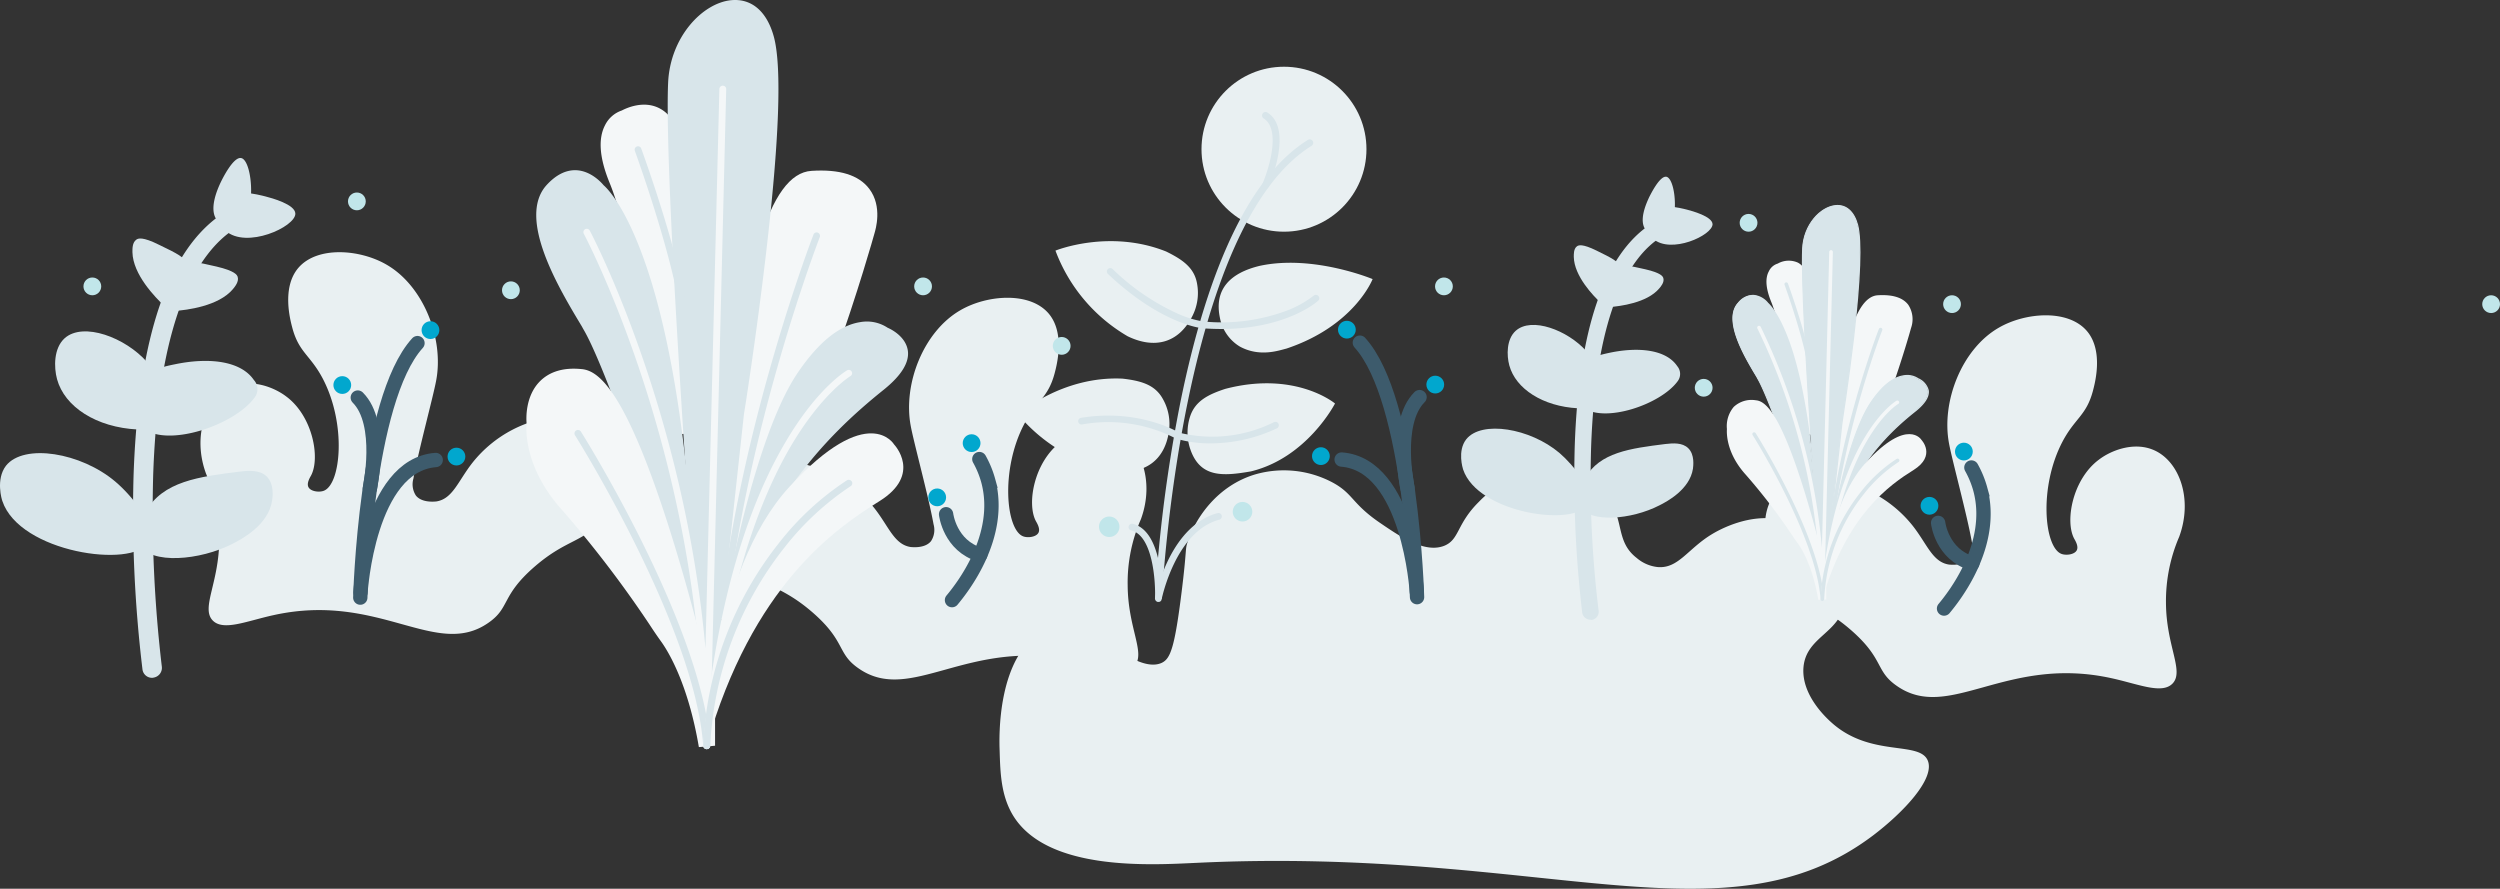 <svg xmlns="http://www.w3.org/2000/svg" viewBox="-5892.5 1703.157 522.936 185.901">
  <rect x="-5892.5" y="1703.157" width="522.936" height="185.901" fill="#333333" stroke="none"/>
  <defs>
    <style>
      .cls-1 {
        fill: #e9f0f2;
      }

      .cls-2 {
        fill: #c1e6ea;
      }

      .cls-3 {
        fill: #d8e5ea;
      }

      .cls-4 {
        fill: none;
        stroke: #3d5b6c;
        stroke-linecap: round;
        stroke-miterlimit: 10;
        stroke-width: 3px;
      }

      .cls-5 {
        fill: #01a7ce;
      }

      .cls-6 {
        fill: #f4f7f8;
      }
    </style>
  </defs>
  <g id="Symbol_65_1" data-name="Symbol 65 – 1" transform="translate(-5668 1136)">
    <path id="Path_2038" data-name="Path 2038" class="cls-1" d="M89.124,157.025c-2.907-7.912-.048-15.68,5.147-18.063,4.146-1.906,9.008-.1,11.677,1.954,5.481,4.1,7.1,12.82,5.147,16.49-.238.429-1,1.668-.524,2.478.477.858,2.192,1.1,3.193.715,3.574-1.382,4.766-13.869-.191-23.4-2.621-5-5-5.481-6.386-10.628-.429-1.62-2.288-8.436,1.239-12.582,3.956-4.623,12.868-3.908,18.4-.715,7.769,4.432,12.106,15.489,10.438,24.259-.62,3.384-3.717,14.727-4.766,20.541a4.284,4.284,0,0,0,.524,3.527c1.287,1.62,4.1,1.239,4.242,1.239,3.479-.524,4.575-4.289,7.626-8.15a25.992,25.992,0,0,1,18.587-9.723c2.478-.1,7.006-.286,9.818,2.669,4.146,4.337,2.669,13.3-1.334,18.778-3.67,5.052-7.244,4.1-14.155,10.1-7.006,6.1-5.052,8.531-9.58,11.677-10.962,7.721-22.829-6.482-44.991-1.573-5.672,1.239-10.58,3.432-12.773,1.049-2.383-2.621,1.382-7.816,1.43-16.824A34.872,34.872,0,0,0,89.124,157.025Z" transform="translate(-270.527 509.212)"/>
    <path id="Path_2041" data-name="Path 2041" class="cls-1" d="M405.546,177.025c2.907-7.912.048-15.68-5.147-18.063-4.146-1.906-9.008-.1-11.677,1.954-5.481,4.1-7.1,12.82-5.147,16.49.238.429,1,1.668.524,2.478-.477.858-2.192,1.1-3.193.715-3.574-1.382-4.766-13.869.191-23.4,2.621-5,5-5.481,6.386-10.628.429-1.62,2.288-8.436-1.239-12.582-3.956-4.623-12.868-3.908-18.4-.715-7.769,4.432-12.106,15.489-10.437,24.259.62,3.384,3.717,14.727,4.766,20.541a4.284,4.284,0,0,1-.524,3.527c-1.287,1.62-4.1,1.239-4.242,1.239-3.479-.524-4.575-4.289-7.626-8.15a25.992,25.992,0,0,0-18.587-9.723c-2.478-.1-7.006-.286-9.818,2.669-4.146,4.337-2.669,13.3,1.334,18.778,3.67,5.052,7.244,4.1,14.155,10.1,7.006,6.1,5.052,8.531,9.58,11.677,10.962,7.721,22.829-6.482,44.991-1.573,5.671,1.239,10.58,3.431,12.773,1.049,2.383-2.621-1.382-7.816-1.43-16.824A33.1,33.1,0,0,1,405.546,177.025Z" transform="translate(-391.4 498.743)"/>
    <path id="Path_2042" data-name="Path 2042" class="cls-1" d="M861.246,184.725c2.907-7.912.048-15.68-5.147-18.063-4.146-1.906-9.008-.1-11.677,1.954-5.481,4.1-7.1,12.82-5.147,16.49.238.429,1,1.668.524,2.478-.477.858-2.192,1.1-3.193.715-3.575-1.382-4.766-13.869.191-23.4,2.621-5,5-5.481,6.386-10.628.429-1.62,2.288-8.436-1.239-12.582-3.956-4.623-12.868-3.908-18.4-.715-7.769,4.432-12.106,15.489-10.438,24.259.62,3.384,3.718,14.727,4.766,20.541a4.284,4.284,0,0,1-.524,3.527c-1.287,1.62-4.1,1.239-4.242,1.239-3.479-.524-4.575-4.289-7.625-8.15a25.992,25.992,0,0,0-18.587-9.723c-2.478-.1-7.006-.286-9.818,2.669-4.146,4.337-2.669,13.3,1.334,18.778,3.67,5.052,7.244,4.1,14.155,10.1,7.006,6.1,5.052,8.531,9.58,11.677,10.962,7.721,22.829-6.482,44.991-1.573,5.672,1.239,10.58,3.432,12.773,1.049,2.383-2.621-1.382-7.816-1.43-16.824A34.049,34.049,0,0,1,861.246,184.725Z" transform="translate(-629.915 494.713)"/>
    <circle id="Ellipse_375" data-name="Ellipse 375" class="cls-2" cx="1.859" cy="1.859" r="1.859" transform="translate(-119.493 626.012)"/>
    <circle id="Ellipse_376" data-name="Ellipse 376" class="cls-2" cx="1.859" cy="1.859" r="1.859" transform="translate(-151.711 607.425)"/>
    <circle id="Ellipse_377" data-name="Ellipse 377" class="cls-2" cx="1.859" cy="1.859" r="1.859" transform="translate(-207.044 625.202)"/>
    <circle id="Ellipse_378" data-name="Ellipse 378" class="cls-2" cx="1.859" cy="1.859" r="1.859" transform="translate(-33.276 625.202)"/>
    <circle id="Ellipse_379" data-name="Ellipse 379" class="cls-2" cx="1.859" cy="1.859" r="1.859" transform="translate(130.007 646.41)"/>
    <circle id="Ellipse_380" data-name="Ellipse 380" class="cls-2" cx="1.859" cy="1.859" r="1.859" transform="translate(139.396 611.905)"/>
    <circle id="Ellipse_381" data-name="Ellipse 381" class="cls-2" cx="1.859" cy="1.859" r="1.859" transform="translate(181.956 628.919)"/>
    <circle id="Ellipse_382" data-name="Ellipse 382" class="cls-2" cx="1.859" cy="1.859" r="1.859" transform="translate(294.719 628.919)"/>
    <circle id="Ellipse_383" data-name="Ellipse 383" class="cls-2" cx="1.859" cy="1.859" r="1.859" transform="translate(75.674 625.202)"/>
    <g id="Group_1374" data-name="Group 1374" transform="translate(-224.5 600.202)">
      <g id="Group_1365" data-name="Group 1365" transform="translate(27.814 11.229)">
        <path id="Path_2043" data-name="Path 2043" class="cls-3" d="M62.321,190.415a2.006,2.006,0,0,1-2-1.763A273.8,273.8,0,0,1,58.46,148c1-28.882,7.292-47.279,18.73-54.761a2.029,2.029,0,1,1,2.24,3.384c-7.054,4.623-15.728,17.253-16.872,51.473A276.3,276.3,0,0,0,64.37,188.08a2.064,2.064,0,0,1-1.716,2.288A.93.93,0,0,1,62.321,190.415Z" transform="translate(-58.333 -92.907)"/>
      </g>
      <g id="Group_1366" data-name="Group 1366" transform="translate(0 61.74)">
        <path id="Path_2044" data-name="Path 2044" class="cls-3" d="M30.965,217.576c-3.193,5.481-26.88,2.145-30.5-8.674-.1-.238-1.43-4.528.763-7.387,3.765-4.718,15.68-2.764,22.877,3.336C27.772,207.949,32.872,214.383,30.965,217.576Z" transform="translate(0.026 -198.888)"/>
      </g>
      <g id="Group_1367" data-name="Group 1367" transform="translate(11.528 36.273)">
        <path id="Path_2045" data-name="Path 2045" class="cls-3" d="M41.385,165.97c-8.579-.429-15.251-4.718-16.824-10.533-.667-2.478-.715-6.434,1.573-8.531,3.908-3.527,12.773-.143,17.253,4.957,1.382,1.573,4.528,5.052,3.384,8.96C45.722,164.254,42.052,165.684,41.385,165.97Z" transform="translate(-24.161 -145.454)"/>
      </g>
      <g id="Group_1368" data-name="Group 1368" transform="translate(27.702 16.842)">
        <path id="Path_2046" data-name="Path 2046" class="cls-3" d="M64.772,118.8c-1.906-1.811-6.577-6.577-6.672-11.248,0-.715-.048-2,.81-2.621.381-.286,1.287-.667,4.814,1.1,3.67,1.763,5.481,2.669,6.005,4.194C70.634,112.651,68.632,116.273,64.772,118.8Z" transform="translate(-58.099 -104.685)"/>
      </g>
      <g id="Group_1369" data-name="Group 1369" transform="translate(28.798 65.452)">
        <path id="Path_2047" data-name="Path 2047" class="cls-3" d="M62.067,215.267c3.527-6.434,11.248-7.387,19.684-8.436,1.954-.238,4.194-.381,5.624,1,1.668,1.62,1.239,4.48,1.144,5.052-.763,5.147-6.434,8.1-8.2,9.008-6.911,3.574-17.253,4.385-19.493.238C59.589,219.747,61.352,216.554,62.067,215.267Z" transform="translate(-60.398 -206.677)"/>
      </g>
      <g id="Group_1370" data-name="Group 1370" transform="translate(27.692 42.45)">
        <path id="Path_2048" data-name="Path 2048" class="cls-3" d="M60.471,172.61c5.195,3.86,18.969-.763,23.163-6.529a2.826,2.826,0,0,0-.143-3.67c-2.764-4.051-9.484-4.766-16.538-3.289-2.383.477-7.721,1.62-8.626,5.195C57.612,167.225,58.47,171.133,60.471,172.61Z" transform="translate(-58.078 -158.415)"/>
      </g>
      <g id="Group_1371" data-name="Group 1371" transform="translate(44.643)">
        <path id="Path_2049" data-name="Path 2049" class="cls-3" d="M95.244,74.281c-.572,1.191-2.86,6.005-.667,8.293a3.916,3.916,0,0,0,4.242.906c3.956-1.906,3.05-13.535.667-14.107C97.817,68.943,95.387,73.995,95.244,74.281Z" transform="translate(-93.645 -69.346)"/>
      </g>
      <g id="Group_1372" data-name="Group 1372" transform="translate(45.176 7.211)">
        <path id="Path_2050" data-name="Path 2050" class="cls-3" d="M105.075,85.3c-1.144-.286-8.055-2.145-9.866.906-1.049,1.763-.143,4.766,1.573,6.291,4.337,3.86,14.584-.81,14.584-3.574C111.366,86.966,106.361,85.631,105.075,85.3Z" transform="translate(-94.762 -84.476)"/>
      </g>
      <g id="Group_1373" data-name="Group 1373" transform="translate(35.733 21.738)">
        <path id="Path_2051" data-name="Path 2051" class="cls-3" d="M75.688,125.224c2.621-.191,9.246-1,12.249-4.575.429-.524,1.287-1.573,1-2.526-.1-.429-.572-1.287-4.432-2.192-3.956-.906-5.957-1.382-7.292-.524C74.973,116.74,74.258,120.839,75.688,125.224Z" transform="translate(-74.948 -114.956)"/>
      </g>
    </g>
    <g id="Group_1375" data-name="Group 1375" transform="translate(-154.761 634.352)">
      <path id="Path_2052" data-name="Path 2052" class="cls-4" d="M158.1,203.836s1.1-41.273,11.963-53.236" transform="translate(-152.476 -146.025)"/>
      <path id="Path_2053" data-name="Path 2053" class="cls-4" d="M173.928,201.9C159.82,203,158.2,229.59,158.2,229.59" transform="translate(-152.528 -172.875)"/>
      <path id="Path_2054" data-name="Path 2054" class="cls-4" d="M159.526,193.516S162.433,179.933,157,174.5" transform="translate(-151.9 -158.534)"/>
      <circle id="Ellipse_384" data-name="Ellipse 384" class="cls-5" cx="1.859" cy="1.859" r="1.859" transform="translate(18.444)"/>
      <circle id="Ellipse_385" data-name="Ellipse 385" class="cls-5" cx="1.859" cy="1.859" r="1.859" transform="translate(23.878 26.451)"/>
      <circle id="Ellipse_386" data-name="Ellipse 386" class="cls-5" cx="1.859" cy="1.859" r="1.859" transform="translate(0 11.486)"/>
    </g>
    <path id="Path_2055" data-name="Path 2055" class="cls-1" d="M438.662,265.033c-.1-2.669-.62-20.065,9.532-25.355.763-.381,5.957-3,10.152-.953,3.146,1.525,3.193,4.48,7.292,6.672,1.335.715,4.528,2.431,6.958,1.287,1.763-.858,2.669-3,4.146-14.918,1.144-9.2.667-8.722,1.287-10.485,1.763-5.195,6.339-11.629,13.964-13.964a21.669,21.669,0,0,1,16.157,1.573c4.528,2.383,4.051,4.432,10.152,8.579,4.337,2.955,9.294,6.291,13.3,4.766,3.289-1.287,2.574-4.528,7.292-9.2a20.947,20.947,0,0,1,9.532-5.719c5.957-1.43,14.107.238,17.777,5.386,3.05,4.289,1.382,8.722,5.719,12.058a8.028,8.028,0,0,0,4.432,1.906c4.337.334,6.291-3.908,11.438-6.958,1.191-.715,7.864-4.528,14.584-2.86,7.673,1.906,14.155,10.676,13.011,17.443-1.1,6.243-8.007,6.958-8.579,13.3-.524,6.005,5.147,10.962,6.005,11.724,8.1,7.149,18.158,3.67,19.969,7.769,1.668,3.813-5.147,10.962-11.438,15.728-30.884,23.306-68.535,2.24-141.454,5.719-9.341.429-31.122,1.859-38.366-9.818C438.948,274.517,438.8,269.751,438.662,265.033Z" transform="translate(-454.065 459.11)"/>
    <g id="Group_1376" data-name="Group 1376" transform="translate(49.938 634.257)">
      <path id="Path_2056" data-name="Path 2056" class="cls-4" d="M608.763,203.636s-1.1-41.273-11.963-53.236" transform="translate(-586.791 -145.825)"/>
      <path id="Path_2057" data-name="Path 2057" class="cls-4" d="M588.8,201.7c14.107,1.1,15.728,27.69,15.728,27.69" transform="translate(-582.604 -172.675)"/>
      <path id="Path_2058" data-name="Path 2058" class="cls-4" d="M616.847,193.316s-2.907-13.583,2.526-19.016" transform="translate(-596.877 -158.334)"/>
      <circle id="Ellipse_387" data-name="Ellipse 387" class="cls-5" cx="1.859" cy="1.859" r="1.859" transform="translate(5.433)"/>
      <circle id="Ellipse_388" data-name="Ellipse 388" class="cls-5" cx="1.859" cy="1.859" r="1.859" transform="translate(0 26.451)"/>
      <circle id="Ellipse_389" data-name="Ellipse 389" class="cls-5" cx="1.859" cy="1.859" r="1.859" transform="translate(23.925 11.486)"/>
    </g>
    <g id="Group_1390" data-name="Group 1390" transform="translate(-114.391 567.157)">
      <g id="Group_1377" data-name="Group 1377" transform="translate(15.534 21.896)">
        <path id="Path_2059" data-name="Path 2059" class="cls-6" d="M282.184,116.5s-8.674-41.607-13.392-53.045,1.668-12.963,1.668-12.963,10.39-6.291,10.819,11.2C281.755,79.182,282.184,116.5,282.184,116.5Z" transform="translate(-265.406 -47.751)"/>
        <path id="Path_2060" data-name="Path 2060" class="cls-6" d="M278.754,115.034c-.1-.429-8.674-41.559-13.3-52.759-2.1-5.147-2.431-9.151-.953-12.01a6.091,6.091,0,0,1,3.527-3.1c.906-.477,4.623-2.24,8.007-.381,3.241,1.763,4.957,6.2,5.147,13.106.429,17.3.858,54.475.858,54.809Zm-6.1-65.771a7.013,7.013,0,0,0-3.1.858l-.238.143-.238.048a2.922,2.922,0,0,0-1.62,1.525c-.667,1.334-1,4,1.1,9.151,2.812,6.911,7.006,24.211,9.961,37.27-.191-12.249-.429-28.5-.667-38.319-.143-5.529-1.334-9.055-3.384-10.247A4.046,4.046,0,0,0,272.654,49.263Z" transform="translate(-263.596 -45.952)"/>
      </g>
      <g id="Group_1378" data-name="Group 1378" transform="translate(2.061 35.595)">
        <path id="Path_2061" data-name="Path 2061" class="cls-3" d="M269.146,176.815l-8.817-30.693s-10.1-30.312-14.775-38.08c-4.623-7.721-13.917-22.829-7.721-29.692s11.581,0,11.581,0S267.145,92.124,269.146,176.815Z" transform="translate(-235.56 -75.012)"/>
        <path id="Path_2062" data-name="Path 2062" class="cls-3" d="M269.2,178.358l-9.341-32.5c-.1-.286-10.152-30.359-14.727-37.985l-.286-.524c-4.766-7.912-13.583-22.591-7.387-29.5q2.931-3.217,6.148-3.146c3.289.1,5.576,2.86,5.815,3.146.381.334,4.623,4,9.151,17.586,4.289,12.82,9.58,37.318,10.581,81.069ZM243.37,75.175c-1.906,0-3.813,1-5.576,3-5.957,6.625,2.764,21.113,7.435,28.93l.286.524c4.623,7.673,14.679,37.794,14.775,38.128l8.293,28.93c-2.145-81.975-19.4-96.321-19.541-96.416l-.048-.048a8.1,8.1,0,0,0-5.481-2.955C243.465,75.175,243.417,75.175,243.37,75.175Z" transform="translate(-235.329 -74.697)"/>
      </g>
      <g id="Group_1379" data-name="Group 1379" transform="translate(39.365 35.673)">
        <path id="Path_2063" data-name="Path 2063" class="cls-6" d="M317.6,164.454s2.717-84.977,18.444-86.026S347.53,89.247,347.53,89.247,335.663,132.522,317.6,164.454Z" transform="translate(-315.694 -76.693)"/>
        <path id="Path_2064" data-name="Path 2064" class="cls-6" d="M313.6,169.293l.238-6.768c0-.191.715-21.542,3.336-42.751,1.525-12.487,3.432-22.543,5.672-29.787,3-9.818,6.577-14.775,11.009-15.061,5.862-.381,9.913.858,12.106,3.765,2.812,3.717,1.287,8.579,1.1,9.246-.477,1.716-12.392,44.324-30.073,75.541Zm22.257-91.126c-.572,0-1.144,0-1.763.048-2.526.191-8.96,4.623-13.583,41.941-1.668,13.583-2.574,27.214-3,35.221,15.871-30.5,26.213-68.058,26.308-68.44l.048-.143c0-.048,1.287-3.717-.572-6.2C342.005,79.025,339.479,78.167,335.857,78.167Z" transform="translate(-313.6 -74.859)"/>
      </g>
      <g id="Group_1380" data-name="Group 1380" transform="translate(29.556)">
        <path id="Path_2065" data-name="Path 2065" class="cls-3" d="M301.414,156.257S292.5,41.588,293.6,17.567c.667-15.108,17.777-24.5,21.685-9.389s-6.291,78.591-6.291,78.591Z" transform="translate(-293.272 -0.271)"/>
        <path id="Path_2066" data-name="Path 2066" class="cls-3" d="M301.4,156.044h-.477c-.1-1.144-8.865-114.955-7.816-138.738C293.533,7.774,300.253.673,306.259.053c4.337-.429,7.578,2.383,9.008,7.816,1.62,6.291,1.1,21.447-1.668,45.039-2.049,17.539-4.575,33.5-4.623,33.648ZM307.116.482a4.624,4.624,0,0,0-.81.048c-5.815.62-12.3,7.483-12.725,16.776-.953,21.733,6.339,119.007,7.626,136.116L308.5,86.508c.048-.191,2.574-16.061,4.623-33.648,2.669-23.21,3.289-38.747,1.668-44.9C313.55,3.151,310.786.482,307.116.482Z" transform="translate(-293.017 -0.01)"/>
      </g>
      <g id="Group_1381" data-name="Group 1381" transform="translate(11.923 17.915)">
        <path id="Path_2067" data-name="Path 2067" class="cls-6" d="M282.51,175.718h-1.43c0-60-24.735-106.663-24.974-107.139a.7.7,0,0,1,1.239-.667c.238.429,19.683,37.175,24.211,87.408l2.907-117a.715.715,0,0,1,1.43,0Z" transform="translate(-256.021 -37.6)"/>
      </g>
      <g id="Group_1382" data-name="Group 1382" transform="translate(0 77.119)">
        <path id="Path_2068" data-name="Path 2068" class="cls-6" d="M269.331,228s-14.3-61.576-25.307-62.577c-10.962-1-9.675,9.723-9.675,9.723S233.3,183.2,241.4,192.212a226.95,226.95,0,0,1,18.4,24.116c.81,1.191,1.62,2.383,2.478,3.574,1.716,2.431,5.862,9.389,8.1,22.638v-7.054Z" transform="translate(-232.73 -163.674)"/>
        <path id="Path_2069" data-name="Path 2069" class="cls-6" d="M267.08,240.974c-2.192-12.916-6.2-19.684-7.816-21.971-1-1.382-1.763-2.526-2.478-3.622a235.038,235.038,0,0,0-18.254-23.925c-7.912-8.769-7.626-16.729-7.483-18.158-.1-1.049-.286-5.672,2.717-8.769,2.049-2.1,5-3,8.769-2.621,3.431.286,9.008,4.051,18.206,32.838,4.909,15.394,8.531,30.884,8.579,31.027l.048.143,1.1,7.721v7.054ZM240.963,165.2a6.6,6.6,0,0,0-4.861,1.668c-2.192,2.288-1.811,6.2-1.763,6.243v.191l-.048.191a14.043,14.043,0,0,0,.477,4.718,26.1,26.1,0,0,0,6.148,11.009,228.944,228.944,0,0,1,18.54,24.306c.715,1.049,1.477,2.192,2.478,3.527a32.834,32.834,0,0,1,3,5.29c-1.382-5.624-4.146-16.157-7.483-26.642-8.865-27.833-13.964-30.359-15.3-30.5Z" transform="translate(-231.004 -161.822)"/>
      </g>
      <g id="Group_1383" data-name="Group 1383" transform="translate(39.651 67.277)">
        <path id="Path_2070" data-name="Path 2070" class="cls-3" d="M314.7,210.235s6.434-42.274,17.062-57.954,18.492-9.294,18.492-9.294,9.77,4-.858,12.535S322.469,179.113,314.7,210.235Z" transform="translate(-314.462 -141.448)"/>
        <path id="Path_2071" data-name="Path 2071" class="cls-3" d="M314.677,210.006l-.477-.1c.048-.429,6.577-42.513,17.11-58.05,4.337-6.386,8.722-9.913,13.059-10.58a7.855,7.855,0,0,1,5.767,1.191c.381.143,3.717,1.668,4.194,4.718.381,2.478-1.334,5.243-5,8.2C337.077,165.205,322.111,180.266,314.677,210.006ZM345.7,141.661c-.381,0-.81.048-1.287.1-4.146.62-8.531,4.194-12.725,10.342-8.34,12.3-14.155,41.464-16.2,53,7.816-26.785,21.924-40.8,33.5-50.09,3.527-2.812,5.147-5.433,4.814-7.721-.429-2.907-3.86-4.337-3.908-4.385l-.048-.048A7.979,7.979,0,0,0,345.7,141.661Z" transform="translate(-314.2 -141.171)"/>
      </g>
      <g id="Group_1384" data-name="Group 1384" transform="translate(10.053 89.927)">
        <path id="Path_2072" data-name="Path 2072" class="cls-3" d="M279.741,255.469a.724.724,0,0,1-.715-.667c-1.716-25.021-26.594-64.627-26.832-65.008a.728.728,0,0,1,1.239-.763c.238.381,25.355,40.32,27.071,65.675a.732.732,0,0,1-.667.763Z" transform="translate(-252.096 -188.696)"/>
      </g>
      <g id="Group_1385" data-name="Group 1385" transform="translate(22.637 30.593)">
        <path id="Path_2073" data-name="Path 2073" class="cls-3" d="M289.224,103.52a.724.724,0,0,1-.715-.667c-.763-12.439-9.866-37.413-9.961-37.7a.708.708,0,1,1,1.334-.477c.381,1.049,9.294,25.45,10.056,38.08a.665.665,0,0,1-.715.763Z" transform="translate(-278.5 -64.2)"/>
      </g>
      <g id="Group_1386" data-name="Group 1386" transform="translate(40.409 48.608)">
        <path id="Path_2074" data-name="Path 2074" class="cls-3" d="M316.509,182.974h-.1a.713.713,0,0,1-.62-.81c4.528-40.511,19.493-79.306,19.636-79.687a.706.706,0,0,1,.906-.429.749.749,0,0,1,.429.906c-.143.381-15.06,39.033-19.541,79.354A.761.761,0,0,1,316.509,182.974Z" transform="translate(-315.789 -102)"/>
      </g>
      <g id="Group_1387" data-name="Group 1387" transform="translate(37.697 90.649)">
        <path id="Path_2075" data-name="Path 2075" class="cls-6" d="M310.1,255.548s.81-36.221,17.348-54.189,21.876-8.817,21.876-8.817,5.957,6.243-3.1,11.867C337.123,210.08,319.632,221.995,310.1,255.548Z" transform="translate(-310.1 -190.211)"/>
      </g>
      <g id="Group_1388" data-name="Group 1388" transform="translate(36.982 77.393)">
        <path id="Path_2076" data-name="Path 2076" class="cls-6" d="M309.315,241.7h-.048a.77.77,0,0,1-.667-.763c1.62-18.3,5.862-44.085,17.062-63.2,6.72-11.534,12.773-15.108,13.011-15.251a.695.695,0,1,1,.715,1.191h0c-.048.048-6.005,3.622-12.582,14.87-6.053,10.39-13.917,29.692-16.776,62.482A.692.692,0,0,1,309.315,241.7Z" transform="translate(-308.6 -162.396)"/>
      </g>
      <g id="Group_1389" data-name="Group 1389" transform="translate(36.982 100.365)">
        <path id="Path_2077" data-name="Path 2077" class="cls-3" d="M309.315,266.932h0a.742.742,0,0,1-.715-.763,73.558,73.558,0,0,1,15.823-42.322,59.118,59.118,0,0,1,14.25-13.154.763.763,0,0,1,1,.238.718.718,0,0,1-.238,1A58.808,58.808,0,0,0,325.567,224.8a72.29,72.29,0,0,0-15.489,41.464A.771.771,0,0,1,309.315,266.932Z" transform="translate(-308.6 -210.596)"/>
      </g>
    </g>
    <path id="Path_2078" data-name="Path 2078" class="cls-4" d="M417.8,231c1.954-2.335,10.723-13.3,7.578-24.974a20.232,20.232,0,0,0-1.859-4.528" transform="translate(-443.164 461.687)"/>
    <path id="Path_2079" data-name="Path 2079" class="cls-4" d="M415.2,225.7s.763,6.625,7.149,8.483" transform="translate(-441.804 449.02)"/>
    <circle id="Ellipse_390" data-name="Ellipse 390" class="cls-5" cx="1.859" cy="1.859" r="1.859" transform="translate(-23.124 657.992)"/>
    <circle id="Ellipse_391" data-name="Ellipse 391" class="cls-5" cx="1.859" cy="1.859" r="1.859" transform="translate(-30.321 669.335)"/>
    <path id="Path_2080" data-name="Path 2080" class="cls-4" d="M853.2,234.7c1.954-2.335,10.723-13.3,7.578-24.974a20.225,20.225,0,0,0-1.859-4.528" transform="translate(-671.054 459.75)"/>
    <path id="Path_2081" data-name="Path 2081" class="cls-4" d="M850.6,229.5s.763,6.625,7.149,8.483" transform="translate(-669.693 447.031)"/>
    <circle id="Ellipse_392" data-name="Ellipse 392" class="cls-5" cx="1.859" cy="1.859" r="1.859" transform="translate(184.434 659.755)"/>
    <circle id="Ellipse_393" data-name="Ellipse 393" class="cls-5" cx="1.859" cy="1.859" r="1.859" transform="translate(177.237 671.098)"/>
    <g id="Group_1408" data-name="Group 1408" transform="translate(-11.543 581.116)">
      <g id="Group_1392" data-name="Group 1392" transform="translate(7.816 36.483)">
        <g id="Group_1391" data-name="Group 1391" transform="translate(0 0)">
          <path id="Path_2082" data-name="Path 2082" class="cls-1" d="M463.2,107.828a34.858,34.858,0,0,0,15.108,17.92c5.624,2.717,10.581,1.43,13.44-4.051h0a10.671,10.671,0,0,0,1.048-7.1c-.62-3.289-3.146-4.957-6.434-6.577C474.448,103.252,463.2,107.828,463.2,107.828Z" transform="translate(-463.2 -105.849)"/>
        </g>
      </g>
      <g id="Group_1394" data-name="Group 1394" transform="translate(0 65.212)">
        <g id="Group_1393" data-name="Group 1393">
          <path id="Path_2083" data-name="Path 2083" class="cls-1" d="M446.8,173.645a34.684,34.684,0,0,0,20.208,11.867c6.2.715,10.438-2.145,11.343-8.293h0a10.64,10.64,0,0,0-1.382-7.006c-1.668-2.86-4.623-3.622-8.293-4.051C455.9,165.543,446.8,173.645,446.8,173.645Z" transform="translate(-446.8 -166.129)"/>
        </g>
      </g>
      <g id="Group_1396" data-name="Group 1396" transform="translate(41.961 41.007)">
        <g id="Group_1395" data-name="Group 1395" transform="translate(0 0)">
          <path id="Path_2084" data-name="Path 2084" class="cls-1" d="M567.04,118.753s-12.439-5.195-23.639-2.764c-6.1,1.477-9.58,4.861-8.293,10.914h0a8.98,8.98,0,0,0,4.146,5.957c4.194,2.288,8.2.81,9.77.429C563.275,128.523,567.04,118.753,567.04,118.753Z" transform="translate(-534.842 -115.341)"/>
        </g>
      </g>
      <g id="Group_1398" data-name="Group 1398" transform="translate(35.447 66.219)">
        <g id="Group_1397" data-name="Group 1397">
          <path id="Path_2085" data-name="Path 2085" class="cls-1" d="M552.023,172.463s-5.815,11.343-17.587,14.2c-5.767,1-10.533,1.382-12.63-4.48h0a10.822,10.822,0,0,1-.048-7.149c1.1-3.146,3.813-4.48,7.292-5.624C543.778,165.552,552.023,172.463,552.023,172.463Z" transform="translate(-521.175 -168.24)"/>
        </g>
      </g>
      <g id="Group_1399" data-name="Group 1399" transform="translate(6.908 56.181)">
        <circle id="Ellipse_394" data-name="Ellipse 394" class="cls-2" cx="1.859" cy="1.859" r="1.859" transform="matrix(0.978, -0.211, 0.211, 0.978, 0, 0.783)"/>
      </g>
      <g id="Group_1400" data-name="Group 1400" transform="translate(38.366)">
        <circle id="Ellipse_395" data-name="Ellipse 395" class="cls-1" cx="17.253" cy="17.253" r="17.253"/>
      </g>
      <g id="Group_1401" data-name="Group 1401" transform="translate(23.094 15.202)">
        <path id="Path_2086" data-name="Path 2086" class="cls-3" d="M502.235,157.28l-1.43-.048c.143-3.622-.477-13.2-5-14.25a.711.711,0,0,1,.334-1.382c2.955.715,4.48,3.86,5.29,7.149a308.5,308.5,0,0,1,4.718-32.742c5.91-28.93,14.87-47.374,26.642-54.713a.727.727,0,1,1,.763,1.239C506.239,79.547,502.283,156.518,502.235,157.28Z" transform="translate(-495.256 -61.196)"/>
      </g>
      <g id="Group_1402" data-name="Group 1402" transform="translate(18.605 42.149)">
        <path id="Path_2087" data-name="Path 2087" class="cls-3" d="M509.744,130.444c-1.239,0-2.574-.048-3.908-.143-.381-.048-8.722-.906-19.779-11.343a.709.709,0,1,1,.953-1.049,47.9,47.9,0,0,0,13.535,9.294,21.64,21.64,0,0,0,5.386,1.668,39.2,39.2,0,0,0,17.443-2.24,21.806,21.806,0,0,0,5.672-3.146.735.735,0,0,1,1,.048.691.691,0,0,1-.048,1C529.714,124.82,523.232,130.444,509.744,130.444Z" transform="translate(-485.837 -117.737)"/>
      </g>
      <g id="Group_1403" data-name="Group 1403" transform="translate(12.576 72.974)">
        <path id="Path_2088" data-name="Path 2088" class="cls-3" d="M500.931,188.222a24.741,24.741,0,0,1-7.149-.953l-.143-.048A30.857,30.857,0,0,0,474,184.266a.7.7,0,0,1-.238-1.382c11.629-1.906,19.636,2.574,20.541,3.1a28.976,28.976,0,0,0,19.826-2.192.714.714,0,0,1,.62,1.287A32.689,32.689,0,0,1,500.931,188.222Z" transform="translate(-473.187 -182.415)"/>
      </g>
      <g id="Group_1404" data-name="Group 1404" transform="translate(28.638 93.345)">
        <path id="Path_2089" data-name="Path 2089" class="cls-3" d="M507.608,243.764h-.143a.755.755,0,0,1-.572-.858,36.515,36.515,0,0,1,2.717-7.816c2.621-5.386,6.2-8.817,10.39-9.913a.711.711,0,0,1,.334,1.382c-9.151,2.431-12.01,16.49-12.058,16.633A.635.635,0,0,1,507.608,243.764Z" transform="translate(-506.887 -225.156)"/>
      </g>
      <g id="Group_1405" data-name="Group 1405" transform="translate(51.037 9.482)">
        <path id="Path_2090" data-name="Path 2090" class="cls-3" d="M554.608,65.259a.6.6,0,0,1-.286-.048.718.718,0,0,1-.381-.953c1.334-3.05,3.956-11.391.286-13.726a.727.727,0,0,1,.763-1.239c5.481,3.432.477,15.013.286,15.489A.74.74,0,0,1,554.608,65.259Z" transform="translate(-553.886 -49.196)"/>
      </g>
      <g id="Group_1406" data-name="Group 1406" transform="translate(16.919 94.081)">
        <circle id="Ellipse_396" data-name="Ellipse 396" class="cls-2" cx="2.145" cy="2.145" r="2.145"/>
      </g>
      <g id="Group_1407" data-name="Group 1407" transform="translate(44.896 91.03)">
        <circle id="Ellipse_397" data-name="Ellipse 397" class="cls-2" cx="2.049" cy="2.049" r="2.049"/>
      </g>
    </g>
    <g id="Group_1436" data-name="Group 1436" transform="translate(81.125 604.118)">
      <g id="Group_1427" data-name="Group 1427" transform="translate(23.654 9.605)">
        <path id="Path_2100" data-name="Path 2100" class="cls-3" d="M694.267,180.779a1.74,1.74,0,0,1-1.716-1.477,239.226,239.226,0,0,1-1.573-34.649c.81-24.592,6.2-40.32,15.966-46.659A1.725,1.725,0,1,1,708.8,100.9c-6.005,3.908-13.392,14.727-14.393,43.895a223.9,223.9,0,0,0,1.573,34.077,1.723,1.723,0,0,1-1.477,1.954A.518.518,0,0,0,694.267,180.779Z" transform="translate(-690.869 -97.715)"/>
      </g>
      <g id="Group_1428" data-name="Group 1428" transform="translate(0 52.698)">
        <path id="Path_2101" data-name="Path 2101" class="cls-3" d="M667.623,204.035c-2.717,4.671-22.924,1.811-25.975-7.387-.048-.191-1.239-3.86.667-6.291,3.193-4,13.345-2.335,19.493,2.86C664.859,195.838,669.2,201.271,667.623,204.035Z" transform="translate(-641.237 -188.132)"/>
      </g>
      <g id="Group_1429" data-name="Group 1429" transform="translate(9.741 31.004)">
        <path id="Path_2102" data-name="Path 2102" class="cls-3" d="M676.367,160.051c-7.292-.381-13.011-4.051-14.346-8.96-.572-2.1-.62-5.481,1.334-7.244,3.336-3,10.866-.1,14.727,4.194,1.192,1.334,3.86,4.337,2.86,7.626C680.084,158.574,676.939,159.813,676.367,160.051Z" transform="translate(-661.676 -142.615)"/>
      </g>
      <g id="Group_1430" data-name="Group 1430" transform="translate(23.573 14.345)">
        <path id="Path_2103" data-name="Path 2103" class="cls-3" d="M696.371,119.737c-1.62-1.525-5.576-5.624-5.672-9.627,0-.572-.048-1.716.667-2.24.334-.238,1.1-.572,4.1.906,3.1,1.525,4.671,2.288,5.147,3.574C701.327,114.494,699.659,117.592,696.371,119.737Z" transform="translate(-690.699 -107.66)"/>
      </g>
      <g id="Group_1431" data-name="Group 1431" transform="translate(24.515 55.796)">
        <path id="Path_2104" data-name="Path 2104" class="cls-3" d="M694.069,201.957c3-5.481,9.58-6.291,16.776-7.2,1.668-.191,3.574-.334,4.814.858,1.43,1.382,1.048,3.813,1,4.289-.667,4.385-5.481,6.911-7.006,7.673-5.91,3.05-14.679,3.717-16.586.238C691.972,205.817,693.449,203.053,694.069,201.957Z" transform="translate(-692.674 -194.632)"/>
      </g>
      <g id="Group_1432" data-name="Group 1432" transform="translate(23.572 36.214)">
        <path id="Path_2105" data-name="Path 2105" class="cls-3" d="M692.7,165.63c4.432,3.289,16.157-.62,19.731-5.529a2.513,2.513,0,0,0-.1-3.146c-2.335-3.479-8.1-4.051-14.06-2.812-2,.429-6.577,1.382-7.34,4.432C690.268,161.054,691.031,164.391,692.7,165.63Z" transform="translate(-690.695 -153.546)"/>
      </g>
      <g id="Group_1433" data-name="Group 1433" transform="translate(37.99)">
        <path id="Path_2106" data-name="Path 2106" class="cls-3" d="M722.308,81.822c-.477,1.049-2.431,5.1-.572,7.054a3.317,3.317,0,0,0,3.622.763c3.384-1.62,2.621-11.534.572-12.058C724.5,77.246,722.451,81.583,722.308,81.822Z" transform="translate(-720.949 -77.562)"/>
      </g>
      <g id="Group_1434" data-name="Group 1434" transform="translate(38.435 6.188)">
        <path id="Path_2107" data-name="Path 2107" class="cls-3" d="M730.659,91.239c-.953-.238-6.863-1.811-8.388.763-.906,1.477-.143,4.051,1.334,5.338,3.717,3.289,12.439-.715,12.439-3.05C736,92.668,731.756,91.524,730.659,91.239Z" transform="translate(-721.881 -90.545)"/>
      </g>
      <g id="Group_1435" data-name="Group 1435" transform="translate(30.387 18.56)">
        <path id="Path_2108" data-name="Path 2108" class="cls-3" d="M705.617,125.224c2.24-.191,7.864-.858,10.438-3.908.381-.429,1.1-1.334.858-2.145-.1-.381-.477-1.1-3.765-1.859-3.384-.763-5.052-1.144-6.243-.429C705,118.027,704.426,121.506,705.617,125.224Z" transform="translate(-704.996 -116.504)"/>
      </g>
    </g>
    <g id="Group_1450" data-name="Group 1450" transform="translate(136.706 610.022)">
      <g id="Group_1437" data-name="Group 1437" transform="translate(8.292 11.634)">
        <path id="Path_2109" data-name="Path 2109" class="cls-6" d="M785.057,151.491S780.482,129.52,778,123.419c-2.478-6.053.906-6.863.906-6.863s5.481-3.336,5.719,5.91S785.057,151.491,785.057,151.491Z" transform="translate(-776.218 -115.202)"/>
        <path id="Path_2110" data-name="Path 2110" class="cls-6" d="M783.235,150.838c-.048-.238-4.575-21.971-7.006-27.881-1.1-2.717-1.287-4.861-.477-6.339a2.993,2.993,0,0,1,1.859-1.62,4.663,4.663,0,0,1,4.242-.191c1.716.953,2.621,3.289,2.717,6.911.238,9.151.477,28.787.477,28.977Zm-3.193-34.792a2.947,2.947,0,0,0-1.62.477l-.143.1h-.1a1.524,1.524,0,0,0-.858.81c-.334.715-.524,2.145.572,4.861,1.477,3.67,3.717,12.82,5.243,19.684-.1-6.482-.238-15.061-.334-20.255-.048-2.907-.715-4.814-1.811-5.433A1.88,1.88,0,0,0,780.042,116.047Z" transform="translate(-775.254 -114.359)"/>
      </g>
      <g id="Group_1438" data-name="Group 1438" transform="translate(1.176 18.8)">
        <path id="Path_2111" data-name="Path 2111" class="cls-3" d="M778.1,183.3l-4.671-16.252s-5.338-16.014-7.816-20.112-7.34-12.058-4.1-15.728,6.148,0,6.148,0S777.052,138.548,778.1,183.3Z" transform="translate(-760.383 -129.49)"/>
        <path id="Path_2112" data-name="Path 2112" class="cls-3" d="M778.185,184.206l-4.909-17.158c-.048-.143-5.386-16.061-7.769-20.112l-.143-.286c-2.526-4.194-7.2-11.963-3.908-15.585A4.122,4.122,0,0,1,764.7,129.4a4.425,4.425,0,0,1,3.1,1.668c.191.191,2.431,2.1,4.861,9.294,2.24,6.768,5.052,19.731,5.624,42.846Zm-13.631-54.523a4.081,4.081,0,0,0-2.955,1.573c-3.146,3.479,1.477,11.152,3.956,15.3l.143.286c2.431,4.051,7.769,19.969,7.816,20.16l4.385,15.3c-1.144-43.323-10.247-50.9-10.342-51h0a4.318,4.318,0,0,0-2.907-1.573A.148.148,0,0,0,764.554,129.683Z" transform="translate(-760.324 -129.394)"/>
      </g>
      <g id="Group_1439" data-name="Group 1439" transform="translate(20.896 18.866)">
        <path id="Path_2113" data-name="Path 2113" class="cls-6" d="M803.8,176.827s1.43-44.9,9.77-45.467c8.293-.572,6.053,5.719,6.053,5.719S813.332,160,803.8,176.827Z" transform="translate(-802.799 -130.47)"/>
        <path id="Path_2114" data-name="Path 2114" class="cls-6" d="M801.7,179.465l.1-3.574c0-.1.381-11.391,1.763-22.591a95.139,95.139,0,0,1,3-15.775c1.573-5.195,3.479-7.816,5.815-7.959,3.1-.191,5.243.477,6.386,2a5.5,5.5,0,0,1,.572,4.861c-.238.906-6.529,23.449-15.918,39.939Zm11.724-48.184a6.713,6.713,0,0,0-.953.048c-1.334.1-4.718,2.431-7.2,22.162-.906,7.2-1.382,14.393-1.573,18.635,8.388-16.109,13.869-35.983,13.917-36.174V135.9a3.983,3.983,0,0,0-.334-3.289C816.713,131.71,815.331,131.281,813.424,131.281Z" transform="translate(-801.7 -129.533)"/>
      </g>
      <g id="Group_1440" data-name="Group 1440" transform="translate(15.7)">
        <path id="Path_2115" data-name="Path 2115" class="cls-3" d="M795.194,172.536s-4.718-60.623-4.146-73.348c.334-8.007,9.389-12.963,11.486-4.957S799.2,135.79,799.2,135.79Z" transform="translate(-790.903 -90.06)"/>
        <path id="Path_2116" data-name="Path 2116" class="cls-3" d="M795.231,172.425h-.238c-.048-.62-4.718-60.766-4.146-73.348.238-5.052,3.765-8.769,6.958-9.1,2.288-.238,4,1.287,4.766,4.146.858,3.336.572,11.343-.858,23.83-1.1,9.294-2.431,17.682-2.431,17.777Zm3-82.213H797.8c-3.1.334-6.529,3.956-6.72,8.865-.524,11.486,3.336,62.911,4.051,71.966L799,135.631c0-.1,1.382-8.483,2.431-17.777,1.43-12.249,1.716-20.494.906-23.735C801.618,91.594,800.188,90.212,798.234,90.212Z" transform="translate(-790.798 -89.949)"/>
      </g>
      <g id="Group_1441" data-name="Group 1441" transform="translate(6.359 9.461)">
        <path id="Path_2117" data-name="Path 2117" class="cls-6" d="M785.212,182.815h-.763a132.214,132.214,0,0,0-13.2-56.62.384.384,0,1,1,.667-.381,133.6,133.6,0,0,1,12.821,46.23l1.525-61.862a.381.381,0,1,1,.762,0Z" transform="translate(-771.2 -109.8)"/>
      </g>
      <g id="Group_1442" data-name="Group 1442" transform="translate(0 40.828)">
        <path id="Path_2118" data-name="Path 2118" class="cls-6" d="M778.261,210.438s-7.578-32.552-13.392-33.076-5.1,5.147-5.1,5.147-.572,4.242,3.717,9.008a125.387,125.387,0,0,1,9.723,12.725c.429.62.858,1.287,1.287,1.906.906,1.287,3.1,4.957,4.289,11.963v-3.717Z" transform="translate(-758.843 -176.511)"/>
        <path id="Path_2119" data-name="Path 2119" class="cls-6" d="M776.989,217.4c-1.144-6.815-3.289-10.39-4.146-11.629-.524-.715-.953-1.334-1.334-1.906a120.973,120.973,0,0,0-9.675-12.63c-4.194-4.623-4-8.865-3.956-9.58a6.229,6.229,0,0,1,1.43-4.623,5.452,5.452,0,0,1,4.623-1.382c1.811.143,4.766,2.145,9.627,17.348,2.621,8.15,4.528,16.347,4.528,16.395v.1l.572,4.1v3.717Zm-13.821-40.082a3.325,3.325,0,0,0-2.574.906,4.492,4.492,0,0,0-.953,3.289v.191a8.67,8.67,0,0,0,.238,2.478A13.707,13.707,0,0,0,763.12,190a127.95,127.95,0,0,1,9.818,12.821c.381.572.81,1.144,1.287,1.859a15.794,15.794,0,0,1,1.573,2.812c-.763-2.955-2.192-8.531-3.956-14.107-4.671-14.727-7.387-16.061-8.1-16.109A2.135,2.135,0,0,1,763.168,177.323Z" transform="translate(-757.857 -175.614)"/>
      </g>
      <g id="Group_1443" data-name="Group 1443" transform="translate(21.039 35.565)">
        <path id="Path_2120" data-name="Path 2120" class="cls-3" d="M802.2,201.1s3.432-22.352,9.008-30.645c5.624-8.293,9.77-4.909,9.77-4.909s5.147,2.1-.429,6.625C814.925,176.654,806.346,184.613,802.2,201.1Z" transform="translate(-802.105 -164.726)"/>
        <path id="Path_2121" data-name="Path 2121" class="cls-3" d="M802.238,200.95,802,200.9c.048-.238,3.479-22.5,9.055-30.693,2.288-3.384,4.623-5.243,6.911-5.576a4.192,4.192,0,0,1,3.05.62,3.8,3.8,0,0,1,2.192,2.526c.191,1.334-.715,2.764-2.621,4.337C814.058,177.263,806.146,185.222,802.238,200.95Zm16.4-36.126a3.376,3.376,0,0,0-.667.048c-2.192.334-4.528,2.24-6.72,5.481-4.432,6.482-7.483,21.924-8.579,28.024a49.939,49.939,0,0,1,17.729-26.5c1.859-1.477,2.717-2.86,2.526-4.1-.238-1.525-2.049-2.288-2.049-2.335h-.048A4.309,4.309,0,0,0,818.633,164.824Z" transform="translate(-802 -164.572)"/>
      </g>
      <g id="Group_1444" data-name="Group 1444" transform="translate(5.357 47.587)">
        <path id="Path_2122" data-name="Path 2122" class="cls-3" d="M783.729,225.066a.368.368,0,0,1-.381-.334c-.906-13.2-14.06-34.172-14.2-34.363a.377.377,0,1,1,.62-.429c.143.191,13.392,21.3,14.3,34.7a.371.371,0,0,1-.334.429Z" transform="translate(-769.096 -189.796)"/>
      </g>
      <g id="Group_1445" data-name="Group 1445" transform="translate(12.048 16.198)">
        <path id="Path_2123" data-name="Path 2123" class="cls-3" d="M788.79,144.7a.368.368,0,0,1-.381-.334c-.381-6.577-5.195-19.779-5.243-19.922a.377.377,0,1,1,.715-.238c.191.524,4.909,13.44,5.29,20.16a.369.369,0,0,1-.381.334Z" transform="translate(-783.136 -123.936)"/>
      </g>
      <g id="Group_1446" data-name="Group 1446" transform="translate(21.42 25.701)">
        <path id="Path_2124" data-name="Path 2124" class="cls-3" d="M803.181,186.685h0a.417.417,0,0,1-.381-.429c2.383-21.4,10.294-41.941,10.39-42.131a.377.377,0,0,1,.715.238c-.1.191-7.959,20.637-10.342,41.941C803.515,186.542,803.372,186.685,803.181,186.685Z" transform="translate(-802.8 -143.875)"/>
      </g>
      <g id="Group_1447" data-name="Group 1447" transform="translate(19.99 47.94)">
        <path id="Path_2125" data-name="Path 2125" class="cls-6" d="M799.8,225.073s.429-19.159,9.151-28.644,11.581-4.671,11.581-4.671,3.146,3.289-1.668,6.291S804.852,207.343,799.8,225.073Z" transform="translate(-799.8 -190.537)"/>
      </g>
      <g id="Group_1448" data-name="Group 1448" transform="translate(19.609 40.916)">
        <path id="Path_2126" data-name="Path 2126" class="cls-6" d="M799.381,217.741h0a.389.389,0,0,1-.381-.429c.858-9.675,3.1-23.306,9.008-33.41,3.574-6.1,6.72-7.959,6.863-8.055a.384.384,0,1,1,.381.667h0c-.048,0-3.193,1.906-6.625,7.864-3.193,5.481-7.34,15.68-8.865,33.028A.409.409,0,0,1,799.381,217.741Z" transform="translate(-799 -175.8)"/>
      </g>
      <g id="Group_1449" data-name="Group 1449" transform="translate(19.609 53.07)">
        <path id="Path_2127" data-name="Path 2127" class="cls-3" d="M799.381,231.087h0a.376.376,0,0,1-.381-.381,38.757,38.757,0,0,1,8.388-22.4,30.921,30.921,0,0,1,7.53-6.958.384.384,0,1,1,.381.667,30.628,30.628,0,0,0-7.34,6.815,38.052,38.052,0,0,0-8.2,21.924A.409.409,0,0,1,799.381,231.087Z" transform="translate(-799 -201.3)"/>
      </g>
    </g>
  </g>
</svg>
